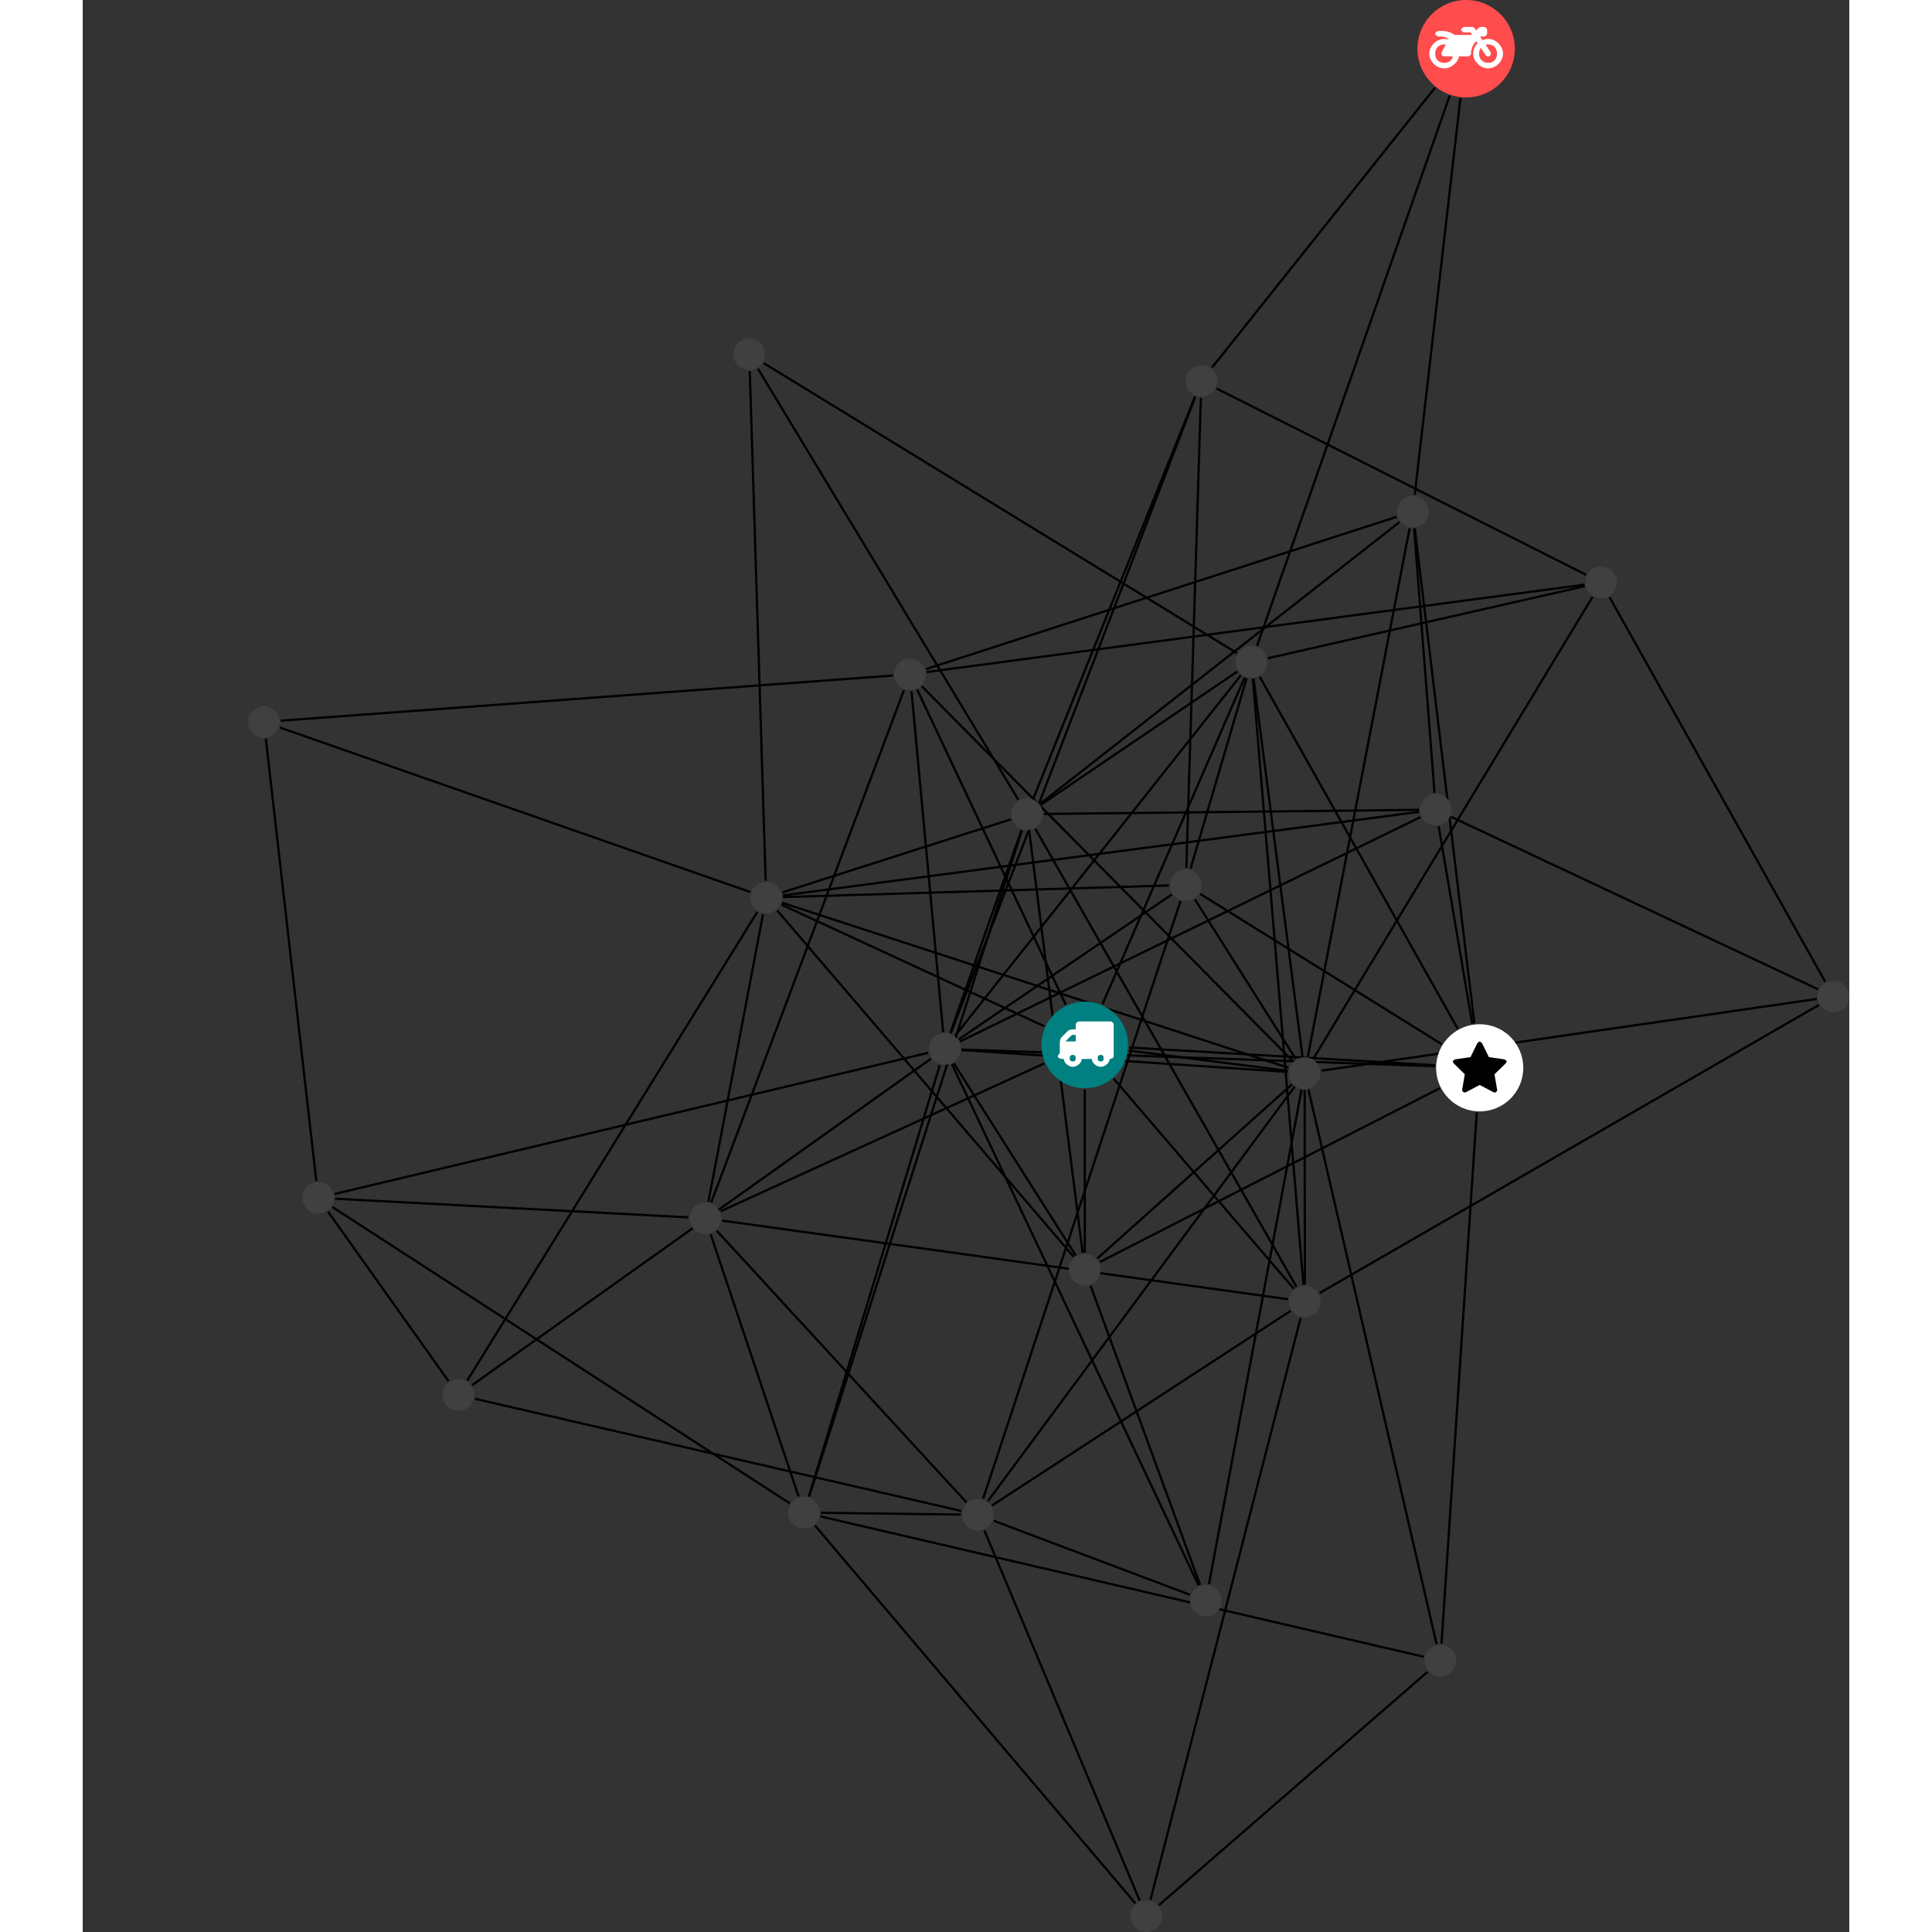 <?xml version="1.0" encoding="UTF-8"?>
<svg xmlns="http://www.w3.org/2000/svg" xmlns:xlink="http://www.w3.org/1999/xlink" width="344.585pt" height="344.585pt" viewBox="-29.502 0.000 315.083 344.585" version="1.1">
<rect x="-29.502" y="0.000" width="315.083" height="344.585" fill="#333333" stroke="none"/>
<defs>
<g>
<symbol overflow="visible" id="glyph0-0">
<path style="stroke:none;" d="M 1.422 -0.75 L 1.422 -7.922 L 3.562 -7.922 L 3.562 -0.891 L 1.422 -0.891 Z M 0.625 0 L 4.531 0 L 4.531 -8.812 L 0.438 -8.812 L 0.438 0 Z M 0.625 0 "/>
</symbol>
<symbol overflow="visible" id="glyph0-1">
<path style="stroke:none;" d="M 3.375 -0.844 C 3.375 -0.453 3.234 -0.266 2.844 -0.266 C 2.469 -0.266 2.297 -0.453 2.297 -0.844 C 2.297 -1.219 2.469 -1.422 2.844 -1.422 C 3.234 -1.422 3.375 -1.219 3.375 -0.844 Z M 1.594 -3.688 L 1.594 -3.859 C 1.594 -3.875 1.578 -3.875 1.594 -3.891 L 2.688 -4.969 C 2.703 -5 2.656 -4.984 2.688 -4.984 L 3.375 -4.984 L 3.375 -3.828 L 1.594 -3.828 Z M 8.359 -0.844 C 8.359 -0.453 8.219 -0.266 7.828 -0.266 C 7.453 -0.266 7.281 -0.453 7.281 -0.844 C 7.281 -1.219 7.453 -1.422 7.828 -1.422 C 8.219 -1.422 8.359 -1.219 8.359 -0.844 Z M 10.141 -6.891 C 10.141 -7.094 9.812 -7.391 9.609 -7.391 L 3.922 -7.391 C 3.719 -7.391 3.375 -7.094 3.375 -6.891 L 3.375 -5.969 L 2.672 -5.969 C 2.469 -5.969 2.078 -5.812 1.938 -5.672 L 0.844 -4.578 C 0.531 -4.266 0.531 -3.734 0.531 -3.328 L 0.531 -1.688 C 0.516 -1.688 0.172 -1.391 0.172 -1.203 C 0.172 -0.781 0.781 -0.703 1.062 -0.703 L 1.25 -0.703 C 1.25 -0.047 2.062 0.703 2.844 0.703 C 3.641 0.703 4.453 -0.047 4.453 -0.703 L 6.234 -0.703 C 6.234 -0.047 7.047 0.703 7.828 0.703 C 8.625 0.703 9.438 -0.047 9.438 -0.703 C 9.547 -0.703 10.141 -0.781 10.141 -1.203 Z M 10.141 -6.891 "/>
</symbol>
<symbol overflow="visible" id="glyph0-2">
<path style="stroke:none;" d="M 12.969 -2.906 C 12.844 -3.984 11.859 -5.016 10.781 -5.219 C 10.234 -5.328 9.703 -5.219 9.328 -5.031 L 8.875 -5.688 L 9.609 -5.688 C 9.812 -5.688 10.141 -5.984 10.141 -6.188 L 10.141 -6.891 C 10.141 -7.094 9.812 -7.391 9.609 -7.391 L 9.047 -7.391 C 8.969 -7.391 8.734 -7.312 8.656 -7.25 L 8.188 -6.766 L 7.891 -7.203 C 7.828 -7.281 7.594 -7.391 7.484 -7.391 L 6.078 -7.391 C 5.906 -7.391 5.547 -7.125 5.516 -6.953 C 5.484 -6.734 5.828 -6.406 6.047 -6.406 L 7.188 -6.406 L 7.484 -5.969 L 4.344 -5.969 C 4.141 -6.125 3.375 -6.672 2.141 -6.672 L 1.422 -6.672 C 1.219 -6.672 0.891 -6.375 0.891 -6.188 C 0.891 -5.984 1.219 -5.688 1.422 -5.688 L 1.781 -5.688 C 2.484 -5.688 2.906 -5.516 3.281 -5.188 L 3.25 -5.141 C 3.078 -5.188 2.797 -5.25 2.5 -5.25 C 1.109 -5.25 -0.172 -4 -0.172 -2.625 C -0.172 -1.25 1.109 0 2.5 0 C 3.75 0 4.953 -1.062 5.109 -2.141 L 6.766 -2.141 C 6.969 -2.141 7.281 -2.438 7.281 -2.625 C 7.281 -3.609 7.688 -4.391 8.219 -4.844 L 8.453 -4.5 C 7.969 -4.062 7.578 -3.203 7.672 -2.359 C 7.781 -1.172 8.969 -0.094 10.141 -0.016 C 11.703 0.094 13.156 -1.344 12.969 -2.906 Z M 2.5 -0.984 C 1.516 -0.984 0.875 -1.641 0.875 -2.625 C 0.875 -3.594 1.516 -4.281 2.5 -4.281 C 2.672 -4.281 2.844 -4.234 2.781 -4.25 L 2.047 -2.891 C 2 -2.781 2 -2.469 2.047 -2.359 C 2.125 -2.25 2.375 -2.141 2.5 -2.141 L 4.031 -2.141 C 3.891 -1.453 3.344 -0.984 2.5 -0.984 Z M 10.328 -0.984 C 9.344 -0.984 8.719 -1.641 8.719 -2.625 C 8.719 -3.109 8.859 -3.469 9.031 -3.641 L 9.906 -2.328 C 9.969 -2.219 10.203 -2.141 10.328 -2.141 C 10.391 -2.141 10.594 -2.188 10.641 -2.234 C 10.812 -2.344 10.844 -2.75 10.734 -2.922 L 9.875 -4.219 C 9.859 -4.219 10.094 -4.281 10.328 -4.281 C 11.297 -4.281 11.922 -3.594 11.922 -2.625 C 11.922 -1.641 11.297 -0.984 10.328 -0.984 Z M 10.328 -0.984 "/>
</symbol>
<symbol overflow="visible" id="glyph0-3">
<path style="stroke:none;" d="M 9.438 -5.078 C 9.438 -5.25 9.078 -5.453 8.938 -5.469 L 6.266 -5.859 L 5.078 -8.266 C 5.031 -8.375 4.75 -8.641 4.625 -8.641 C 4.5 -8.641 4.234 -8.375 4.172 -8.266 L 2.984 -5.859 L 0.312 -5.469 C 0.172 -5.453 -0.172 -5.25 -0.172 -5.078 C -0.172 -4.969 -0.062 -4.781 0.016 -4.719 L 1.969 -2.797 L 1.5 -0.062 C 1.5 -0.016 1.5 0.016 1.5 0.047 C 1.5 0.203 1.75 0.453 1.906 0.453 C 1.984 0.453 2.188 0.406 2.25 0.359 L 4.625 -0.891 L 7 0.359 C 7.062 0.406 7.266 0.453 7.344 0.453 C 7.5 0.453 7.75 0.203 7.75 0.047 C 7.75 0.016 7.75 -0.016 7.734 -0.062 L 7.266 -2.797 L 9.234 -4.719 C 9.297 -4.781 9.438 -4.969 9.438 -5.078 Z M 9.438 -5.078 "/>
</symbol>
</g>
<clipPath id="clip1">
  <path d="M 185 172 L 285.582 172 L 285.582 197 L 185 197 Z M 185 172 "/>
</clipPath>
<clipPath id="clip2">
  <path d="M 237 100 L 285.582 100 L 285.582 181 L 237 181 Z M 237 100 "/>
</clipPath>
<clipPath id="clip3">
  <path d="M 185 173 L 285.582 173 L 285.582 237 L 185 237 Z M 185 173 "/>
</clipPath>
<clipPath id="clip4">
  <path d="M 208 140 L 285.582 140 L 285.582 183 L 208 183 Z M 208 140 "/>
</clipPath>
<clipPath id="clip5">
  <path d="M 95 266 L 164 266 L 164 344.586 L 95 344.586 Z M 95 266 "/>
</clipPath>
<clipPath id="clip6">
  <path d="M 156 292 L 217 292 L 217 344.586 L 156 344.586 Z M 156 292 "/>
</clipPath>
<clipPath id="clip7">
  <path d="M 155 229 L 194 229 L 194 344.586 L 155 344.586 Z M 155 229 "/>
</clipPath>
<clipPath id="clip8">
  <path d="M 125 267 L 165 267 L 165 344.586 L 125 344.586 Z M 125 267 "/>
</clipPath>
<clipPath id="clip9">
  <path d="M 279 174 L 285.582 174 L 285.582 181 L 279 181 Z M 279 174 "/>
</clipPath>
<clipPath id="clip10">
  <path d="M 157 338 L 164 338 L 164 344.586 L 157 344.586 Z M 157 338 "/>
</clipPath>
</defs>
<g id="surface1">
<path style="fill:none;stroke-width:0.399;stroke-linecap:butt;stroke-linejoin:miter;stroke:rgb(0%,0%,0%);stroke-opacity:1;stroke-miterlimit:10;" d="M 0.001 -7.929 L 0.001 -37.069 " transform="matrix(1,0,0,-1,149.218,186.372)"/>
<path style="fill:none;stroke-width:0.399;stroke-linecap:butt;stroke-linejoin:miter;stroke:rgb(0%,0%,0%);stroke-opacity:1;stroke-miterlimit:10;" d="M -7.214 -3.296 L -64.933 -29.655 " transform="matrix(1,0,0,-1,149.218,186.372)"/>
<path style="fill:none;stroke-width:0.399;stroke-linecap:butt;stroke-linejoin:miter;stroke:rgb(0%,0%,0%);stroke-opacity:1;stroke-miterlimit:10;" d="M 7.864 -1.007 L 36.227 -4.632 " transform="matrix(1,0,0,-1,149.218,186.372)"/>
<path style="fill:none;stroke-width:0.399;stroke-linecap:butt;stroke-linejoin:miter;stroke:rgb(0%,0%,0%);stroke-opacity:1;stroke-miterlimit:10;" d="M 7.915 -0.46 L 62.481 -3.62 " transform="matrix(1,0,0,-1,149.218,186.372)"/>
<path style="fill:none;stroke-width:0.399;stroke-linecap:butt;stroke-linejoin:miter;stroke:rgb(0%,0%,0%);stroke-opacity:1;stroke-miterlimit:10;" d="M 3.165 7.27 L 28.52 65.54 " transform="matrix(1,0,0,-1,149.218,186.372)"/>
<path style="fill:none;stroke-width:0.399;stroke-linecap:butt;stroke-linejoin:miter;stroke:rgb(0%,0%,0%);stroke-opacity:1;stroke-miterlimit:10;" d="M -7.198 3.329 L -54.077 25.013 " transform="matrix(1,0,0,-1,149.218,186.372)"/>
<path style="fill:none;stroke-width:0.399;stroke-linecap:butt;stroke-linejoin:miter;stroke:rgb(0%,0%,0%);stroke-opacity:1;stroke-miterlimit:10;" d="M 5.161 -6.019 L 37.294 -43.483 " transform="matrix(1,0,0,-1,149.218,186.372)"/>
<path style="fill:none;stroke-width:0.399;stroke-linecap:butt;stroke-linejoin:miter;stroke:rgb(0%,0%,0%);stroke-opacity:1;stroke-miterlimit:10;" d="M -3.382 7.173 L -29.89 63.384 " transform="matrix(1,0,0,-1,149.218,186.372)"/>
<g clip-path="url(#clip1)" clip-rule="nonzero">
<path style="fill:none;stroke-width:0.399;stroke-linecap:butt;stroke-linejoin:miter;stroke:rgb(0%,0%,0%);stroke-opacity:1;stroke-miterlimit:10;" d="M 130.559 8.2 L 42.208 -4.585 " transform="matrix(1,0,0,-1,149.218,186.372)"/>
</g>
<g clip-path="url(#clip2)" clip-rule="nonzero">
<path style="fill:none;stroke-width:0.399;stroke-linecap:butt;stroke-linejoin:miter;stroke:rgb(0%,0%,0%);stroke-opacity:1;stroke-miterlimit:10;" d="M 132.071 11.263 L 93.598 79.86 " transform="matrix(1,0,0,-1,149.218,186.372)"/>
</g>
<g clip-path="url(#clip3)" clip-rule="nonzero">
<path style="fill:none;stroke-width:0.399;stroke-linecap:butt;stroke-linejoin:miter;stroke:rgb(0%,0%,0%);stroke-opacity:1;stroke-miterlimit:10;" d="M 130.934 7.126 L 41.872 -44.265 " transform="matrix(1,0,0,-1,149.218,186.372)"/>
</g>
<g clip-path="url(#clip4)" clip-rule="nonzero">
<path style="fill:none;stroke-width:0.399;stroke-linecap:butt;stroke-linejoin:miter;stroke:rgb(0%,0%,0%);stroke-opacity:1;stroke-miterlimit:10;" d="M 130.817 9.915 L 65.352 40.684 " transform="matrix(1,0,0,-1,149.218,186.372)"/>
</g>
<path style="fill:none;stroke-width:0.399;stroke-linecap:butt;stroke-linejoin:miter;stroke:rgb(0%,0%,0%);stroke-opacity:1;stroke-miterlimit:10;" d="M 2.251 -38.077 L 36.973 -7.026 " transform="matrix(1,0,0,-1,149.218,186.372)"/>
<path style="fill:none;stroke-width:0.399;stroke-linecap:butt;stroke-linejoin:miter;stroke:rgb(0%,0%,0%);stroke-opacity:1;stroke-miterlimit:10;" d="M 2.688 -38.714 L 63.341 -7.71 " transform="matrix(1,0,0,-1,149.218,186.372)"/>
<path style="fill:none;stroke-width:0.399;stroke-linecap:butt;stroke-linejoin:miter;stroke:rgb(0%,0%,0%);stroke-opacity:1;stroke-miterlimit:10;" d="M -1.964 -37.796 L -54.855 23.989 " transform="matrix(1,0,0,-1,149.218,186.372)"/>
<path style="fill:none;stroke-width:0.399;stroke-linecap:butt;stroke-linejoin:miter;stroke:rgb(0%,0%,0%);stroke-opacity:1;stroke-miterlimit:10;" d="M 1.036 -42.925 L 20.567 -96.296 " transform="matrix(1,0,0,-1,149.218,186.372)"/>
<path style="fill:none;stroke-width:0.399;stroke-linecap:butt;stroke-linejoin:miter;stroke:rgb(0%,0%,0%);stroke-opacity:1;stroke-miterlimit:10;" d="M -0.378 -37.097 L -9.909 38.169 " transform="matrix(1,0,0,-1,149.218,186.372)"/>
<path style="fill:none;stroke-width:0.399;stroke-linecap:butt;stroke-linejoin:miter;stroke:rgb(0%,0%,0%);stroke-opacity:1;stroke-miterlimit:10;" d="M -1.616 -37.542 L -23.359 -3.257 " transform="matrix(1,0,0,-1,149.218,186.372)"/>
<path style="fill:none;stroke-width:0.399;stroke-linecap:butt;stroke-linejoin:miter;stroke:rgb(0%,0%,0%);stroke-opacity:1;stroke-miterlimit:10;" d="M 65.087 169.298 L 30.723 71.157 " transform="matrix(1,0,0,-1,149.218,186.372)"/>
<path style="fill:none;stroke-width:0.399;stroke-linecap:butt;stroke-linejoin:miter;stroke:rgb(0%,0%,0%);stroke-opacity:1;stroke-miterlimit:10;" d="M 67.009 168.86 L 58.856 98.118 " transform="matrix(1,0,0,-1,149.218,186.372)"/>
<path style="fill:none;stroke-width:0.399;stroke-linecap:butt;stroke-linejoin:miter;stroke:rgb(0%,0%,0%);stroke-opacity:1;stroke-miterlimit:10;" d="M 62.485 170.739 L 22.688 120.798 " transform="matrix(1,0,0,-1,149.218,186.372)"/>
<path style="fill:none;stroke-width:0.399;stroke-linecap:butt;stroke-linejoin:miter;stroke:rgb(0%,0%,0%);stroke-opacity:1;stroke-miterlimit:10;" d="M -67.113 -27.944 L -57.382 23.313 " transform="matrix(1,0,0,-1,149.218,186.372)"/>
<path style="fill:none;stroke-width:0.399;stroke-linecap:butt;stroke-linejoin:miter;stroke:rgb(0%,0%,0%);stroke-opacity:1;stroke-miterlimit:10;" d="M -66.718 -33.773 L -51.031 -80.546 " transform="matrix(1,0,0,-1,149.218,186.372)"/>
<path style="fill:none;stroke-width:0.399;stroke-linecap:butt;stroke-linejoin:miter;stroke:rgb(0%,0%,0%);stroke-opacity:1;stroke-miterlimit:10;" d="M -70.691 -30.753 L -133.698 -27.429 " transform="matrix(1,0,0,-1,149.218,186.372)"/>
<path style="fill:none;stroke-width:0.399;stroke-linecap:butt;stroke-linejoin:miter;stroke:rgb(0%,0%,0%);stroke-opacity:1;stroke-miterlimit:10;" d="M -64.687 -31.327 L 36.266 -45.358 " transform="matrix(1,0,0,-1,149.218,186.372)"/>
<path style="fill:none;stroke-width:0.399;stroke-linecap:butt;stroke-linejoin:miter;stroke:rgb(0%,0%,0%);stroke-opacity:1;stroke-miterlimit:10;" d="M -66.616 -28.085 L -32.241 63.286 " transform="matrix(1,0,0,-1,149.218,186.372)"/>
<path style="fill:none;stroke-width:0.399;stroke-linecap:butt;stroke-linejoin:miter;stroke:rgb(0%,0%,0%);stroke-opacity:1;stroke-miterlimit:10;" d="M -65.636 -33.132 L -21.113 -81.577 " transform="matrix(1,0,0,-1,149.218,186.372)"/>
<path style="fill:none;stroke-width:0.399;stroke-linecap:butt;stroke-linejoin:miter;stroke:rgb(0%,0%,0%);stroke-opacity:1;stroke-miterlimit:10;" d="M 40.782 -2.433 L 90.563 79.907 " transform="matrix(1,0,0,-1,149.218,186.372)"/>
<path style="fill:none;stroke-width:0.399;stroke-linecap:butt;stroke-linejoin:miter;stroke:rgb(0%,0%,0%);stroke-opacity:1;stroke-miterlimit:10;" d="M 38.833 -2.023 L 30.114 65.317 " transform="matrix(1,0,0,-1,149.218,186.372)"/>
<path style="fill:none;stroke-width:0.399;stroke-linecap:butt;stroke-linejoin:miter;stroke:rgb(0%,0%,0%);stroke-opacity:1;stroke-miterlimit:10;" d="M 36.352 -4.081 L -53.948 25.345 " transform="matrix(1,0,0,-1,149.218,186.372)"/>
<path style="fill:none;stroke-width:0.399;stroke-linecap:butt;stroke-linejoin:miter;stroke:rgb(0%,0%,0%);stroke-opacity:1;stroke-miterlimit:10;" d="M 39.899 -7.956 L 62.755 -106.874 " transform="matrix(1,0,0,-1,149.218,186.372)"/>
<path style="fill:none;stroke-width:0.399;stroke-linecap:butt;stroke-linejoin:miter;stroke:rgb(0%,0%,0%);stroke-opacity:1;stroke-miterlimit:10;" d="M 38.665 -7.983 L 22.161 -96.167 " transform="matrix(1,0,0,-1,149.218,186.372)"/>
<path style="fill:none;stroke-width:0.399;stroke-linecap:butt;stroke-linejoin:miter;stroke:rgb(0%,0%,0%);stroke-opacity:1;stroke-miterlimit:10;" d="M 39.223 -8.034 L 39.255 -42.757 " transform="matrix(1,0,0,-1,149.218,186.372)"/>
<path style="fill:none;stroke-width:0.399;stroke-linecap:butt;stroke-linejoin:miter;stroke:rgb(0%,0%,0%);stroke-opacity:1;stroke-miterlimit:10;" d="M 39.794 -2.054 L 57.938 92.157 " transform="matrix(1,0,0,-1,149.218,186.372)"/>
<path style="fill:none;stroke-width:0.399;stroke-linecap:butt;stroke-linejoin:miter;stroke:rgb(0%,0%,0%);stroke-opacity:1;stroke-miterlimit:10;" d="M 37.098 -2.87 L -29.054 63.966 " transform="matrix(1,0,0,-1,149.218,186.372)"/>
<path style="fill:none;stroke-width:0.399;stroke-linecap:butt;stroke-linejoin:miter;stroke:rgb(0%,0%,0%);stroke-opacity:1;stroke-miterlimit:10;" d="M 37.61 -2.464 L 19.637 25.985 " transform="matrix(1,0,0,-1,149.218,186.372)"/>
<path style="fill:none;stroke-width:0.399;stroke-linecap:butt;stroke-linejoin:miter;stroke:rgb(0%,0%,0%);stroke-opacity:1;stroke-miterlimit:10;" d="M 37.427 -7.441 L -17.277 -81.37 " transform="matrix(1,0,0,-1,149.218,186.372)"/>
<path style="fill:none;stroke-width:0.399;stroke-linecap:butt;stroke-linejoin:miter;stroke:rgb(0%,0%,0%);stroke-opacity:1;stroke-miterlimit:10;" d="M 36.212 -4.816 L -21.964 -0.909 " transform="matrix(1,0,0,-1,149.218,186.372)"/>
<path style="fill:none;stroke-width:0.399;stroke-linecap:butt;stroke-linejoin:miter;stroke:rgb(0%,0%,0%);stroke-opacity:1;stroke-miterlimit:10;" d="M 89.18 81.821 L 32.669 68.977 " transform="matrix(1,0,0,-1,149.218,186.372)"/>
<path style="fill:none;stroke-width:0.399;stroke-linecap:butt;stroke-linejoin:miter;stroke:rgb(0%,0%,0%);stroke-opacity:1;stroke-miterlimit:10;" d="M 89.134 82.095 L -28.187 66.509 " transform="matrix(1,0,0,-1,149.218,186.372)"/>
<path style="fill:none;stroke-width:0.399;stroke-linecap:butt;stroke-linejoin:miter;stroke:rgb(0%,0%,0%);stroke-opacity:1;stroke-miterlimit:10;" d="M 89.427 83.849 L 23.501 117.083 " transform="matrix(1,0,0,-1,149.218,186.372)"/>
<path style="fill:none;stroke-width:0.399;stroke-linecap:butt;stroke-linejoin:miter;stroke:rgb(0%,0%,0%);stroke-opacity:1;stroke-miterlimit:10;" d="M 66.532 2.872 L 31.204 65.677 " transform="matrix(1,0,0,-1,149.218,186.372)"/>
<path style="fill:none;stroke-width:0.399;stroke-linecap:butt;stroke-linejoin:miter;stroke:rgb(0%,0%,0%);stroke-opacity:1;stroke-miterlimit:10;" d="M 69.915 -12.038 L 63.634 -106.804 " transform="matrix(1,0,0,-1,149.218,186.372)"/>
<path style="fill:none;stroke-width:0.399;stroke-linecap:butt;stroke-linejoin:miter;stroke:rgb(0%,0%,0%);stroke-opacity:1;stroke-miterlimit:10;" d="M 69.489 3.837 L 58.868 92.122 " transform="matrix(1,0,0,-1,149.218,186.372)"/>
<path style="fill:none;stroke-width:0.399;stroke-linecap:butt;stroke-linejoin:miter;stroke:rgb(0%,0%,0%);stroke-opacity:1;stroke-miterlimit:10;" d="M 63.669 0.134 L 20.587 26.942 " transform="matrix(1,0,0,-1,149.218,186.372)"/>
<path style="fill:none;stroke-width:0.399;stroke-linecap:butt;stroke-linejoin:miter;stroke:rgb(0%,0%,0%);stroke-opacity:1;stroke-miterlimit:10;" d="M 69.106 3.782 L 63.126 38.993 " transform="matrix(1,0,0,-1,149.218,186.372)"/>
<path style="fill:none;stroke-width:0.399;stroke-linecap:butt;stroke-linejoin:miter;stroke:rgb(0%,0%,0%);stroke-opacity:1;stroke-miterlimit:10;" d="M 62.473 -3.8 L -21.96 -0.816 " transform="matrix(1,0,0,-1,149.218,186.372)"/>
<path style="fill:none;stroke-width:0.399;stroke-linecap:butt;stroke-linejoin:miter;stroke:rgb(0%,0%,0%);stroke-opacity:1;stroke-miterlimit:10;" d="M 27.227 66.614 L -7.792 42.856 " transform="matrix(1,0,0,-1,149.218,186.372)"/>
<path style="fill:none;stroke-width:0.399;stroke-linecap:butt;stroke-linejoin:miter;stroke:rgb(0%,0%,0%);stroke-opacity:1;stroke-miterlimit:10;" d="M 29.977 65.302 L 39.005 -42.765 " transform="matrix(1,0,0,-1,149.218,186.372)"/>
<path style="fill:none;stroke-width:0.399;stroke-linecap:butt;stroke-linejoin:miter;stroke:rgb(0%,0%,0%);stroke-opacity:1;stroke-miterlimit:10;" d="M 28.872 65.415 L 18.876 31.431 " transform="matrix(1,0,0,-1,149.218,186.372)"/>
<path style="fill:none;stroke-width:0.399;stroke-linecap:butt;stroke-linejoin:miter;stroke:rgb(0%,0%,0%);stroke-opacity:1;stroke-miterlimit:10;" d="M 27.153 69.884 L -57.265 121.614 " transform="matrix(1,0,0,-1,149.218,186.372)"/>
<path style="fill:none;stroke-width:0.399;stroke-linecap:butt;stroke-linejoin:miter;stroke:rgb(0%,0%,0%);stroke-opacity:1;stroke-miterlimit:10;" d="M 27.852 65.942 L -23.101 1.657 " transform="matrix(1,0,0,-1,149.218,186.372)"/>
<path style="fill:none;stroke-width:0.399;stroke-linecap:butt;stroke-linejoin:miter;stroke:rgb(0%,0%,0%);stroke-opacity:1;stroke-miterlimit:10;" d="M -53.945 27.2 L -13.163 40.243 " transform="matrix(1,0,0,-1,149.218,186.372)"/>
<path style="fill:none;stroke-width:0.399;stroke-linecap:butt;stroke-linejoin:miter;stroke:rgb(0%,0%,0%);stroke-opacity:1;stroke-miterlimit:10;" d="M -59.667 27.274 L -143.554 56.614 " transform="matrix(1,0,0,-1,149.218,186.372)"/>
<path style="fill:none;stroke-width:0.399;stroke-linecap:butt;stroke-linejoin:miter;stroke:rgb(0%,0%,0%);stroke-opacity:1;stroke-miterlimit:10;" d="M -53.8 26.372 L 15.009 28.442 " transform="matrix(1,0,0,-1,149.218,186.372)"/>
<path style="fill:none;stroke-width:0.399;stroke-linecap:butt;stroke-linejoin:miter;stroke:rgb(0%,0%,0%);stroke-opacity:1;stroke-miterlimit:10;" d="M -53.823 26.673 L 59.63 41.575 " transform="matrix(1,0,0,-1,149.218,186.372)"/>
<path style="fill:none;stroke-width:0.399;stroke-linecap:butt;stroke-linejoin:miter;stroke:rgb(0%,0%,0%);stroke-opacity:1;stroke-miterlimit:10;" d="M -56.909 29.294 L -59.745 120.177 " transform="matrix(1,0,0,-1,149.218,186.372)"/>
<path style="fill:none;stroke-width:0.399;stroke-linecap:butt;stroke-linejoin:miter;stroke:rgb(0%,0%,0%);stroke-opacity:1;stroke-miterlimit:10;" d="M -58.406 23.716 L -110.132 -59.862 " transform="matrix(1,0,0,-1,149.218,186.372)"/>
<path style="fill:none;stroke-width:0.399;stroke-linecap:butt;stroke-linejoin:miter;stroke:rgb(0%,0%,0%);stroke-opacity:1;stroke-miterlimit:10;" d="M -47.132 -84.093 L 60.493 -109.132 " transform="matrix(1,0,0,-1,149.218,186.372)"/>
<path style="fill:none;stroke-width:0.399;stroke-linecap:butt;stroke-linejoin:miter;stroke:rgb(0%,0%,0%);stroke-opacity:1;stroke-miterlimit:10;" d="M -49.152 -80.534 L -11.206 38.286 " transform="matrix(1,0,0,-1,149.218,186.372)"/>
<path style="fill:none;stroke-width:0.399;stroke-linecap:butt;stroke-linejoin:miter;stroke:rgb(0%,0%,0%);stroke-opacity:1;stroke-miterlimit:10;" d="M -52.601 -81.769 L -134.179 -28.913 " transform="matrix(1,0,0,-1,149.218,186.372)"/>
<path style="fill:none;stroke-width:0.399;stroke-linecap:butt;stroke-linejoin:miter;stroke:rgb(0%,0%,0%);stroke-opacity:1;stroke-miterlimit:10;" d="M -47.054 -83.448 L -22.089 -83.761 " transform="matrix(1,0,0,-1,149.218,186.372)"/>
<g clip-path="url(#clip5)" clip-rule="nonzero">
<path style="fill:none;stroke-width:0.399;stroke-linecap:butt;stroke-linejoin:miter;stroke:rgb(0%,0%,0%);stroke-opacity:1;stroke-miterlimit:10;" d="M -48.116 -85.71 L 9.02 -153.097 " transform="matrix(1,0,0,-1,149.218,186.372)"/>
</g>
<path style="fill:none;stroke-width:0.399;stroke-linecap:butt;stroke-linejoin:miter;stroke:rgb(0%,0%,0%);stroke-opacity:1;stroke-miterlimit:10;" d="M -49.195 -80.523 L -25.851 -3.597 " transform="matrix(1,0,0,-1,149.218,186.372)"/>
<g clip-path="url(#clip6)" clip-rule="nonzero">
<path style="fill:none;stroke-width:0.399;stroke-linecap:butt;stroke-linejoin:miter;stroke:rgb(0%,0%,0%);stroke-opacity:1;stroke-miterlimit:10;" d="M 61.157 -111.796 L 13.247 -153.417 " transform="matrix(1,0,0,-1,149.218,186.372)"/>
</g>
<path style="fill:none;stroke-width:0.399;stroke-linecap:butt;stroke-linejoin:miter;stroke:rgb(0%,0%,0%);stroke-opacity:1;stroke-miterlimit:10;" d="M 18.782 -98.066 L -16.249 -84.862 " transform="matrix(1,0,0,-1,149.218,186.372)"/>
<path style="fill:none;stroke-width:0.399;stroke-linecap:butt;stroke-linejoin:miter;stroke:rgb(0%,0%,0%);stroke-opacity:1;stroke-miterlimit:10;" d="M 20.313 -96.405 L -23.683 -3.437 " transform="matrix(1,0,0,-1,149.218,186.372)"/>
<path style="fill:none;stroke-width:0.399;stroke-linecap:butt;stroke-linejoin:miter;stroke:rgb(0%,0%,0%);stroke-opacity:1;stroke-miterlimit:10;" d="M -8.796 38.54 L 37.762 -43.151 " transform="matrix(1,0,0,-1,149.218,186.372)"/>
<path style="fill:none;stroke-width:0.399;stroke-linecap:butt;stroke-linejoin:miter;stroke:rgb(0%,0%,0%);stroke-opacity:1;stroke-miterlimit:10;" d="M -7.917 43.024 L 56.134 93.259 " transform="matrix(1,0,0,-1,149.218,186.372)"/>
<path style="fill:none;stroke-width:0.399;stroke-linecap:butt;stroke-linejoin:miter;stroke:rgb(0%,0%,0%);stroke-opacity:1;stroke-miterlimit:10;" d="M -7.273 41.196 L 59.606 41.934 " transform="matrix(1,0,0,-1,149.218,186.372)"/>
<path style="fill:none;stroke-width:0.399;stroke-linecap:butt;stroke-linejoin:miter;stroke:rgb(0%,0%,0%);stroke-opacity:1;stroke-miterlimit:10;" d="M -11.851 43.747 L -58.281 120.61 " transform="matrix(1,0,0,-1,149.218,186.372)"/>
<path style="fill:none;stroke-width:0.399;stroke-linecap:butt;stroke-linejoin:miter;stroke:rgb(0%,0%,0%);stroke-opacity:1;stroke-miterlimit:10;" d="M -11.288 38.313 L -23.976 2.142 " transform="matrix(1,0,0,-1,149.218,186.372)"/>
<path style="fill:none;stroke-width:0.399;stroke-linecap:butt;stroke-linejoin:miter;stroke:rgb(0%,0%,0%);stroke-opacity:1;stroke-miterlimit:10;" d="M -9.163 43.962 L 19.68 115.642 " transform="matrix(1,0,0,-1,149.218,186.372)"/>
<path style="fill:none;stroke-width:0.399;stroke-linecap:butt;stroke-linejoin:miter;stroke:rgb(0%,0%,0%);stroke-opacity:1;stroke-miterlimit:10;" d="M -137.054 -24.273 L -146.058 54.614 " transform="matrix(1,0,0,-1,149.218,186.372)"/>
<path style="fill:none;stroke-width:0.399;stroke-linecap:butt;stroke-linejoin:miter;stroke:rgb(0%,0%,0%);stroke-opacity:1;stroke-miterlimit:10;" d="M -133.777 -26.573 L -27.909 -1.405 " transform="matrix(1,0,0,-1,149.218,186.372)"/>
<path style="fill:none;stroke-width:0.399;stroke-linecap:butt;stroke-linejoin:miter;stroke:rgb(0%,0%,0%);stroke-opacity:1;stroke-miterlimit:10;" d="M -134.964 -29.73 L -113.468 -59.968 " transform="matrix(1,0,0,-1,149.218,186.372)"/>
<path style="fill:none;stroke-width:0.399;stroke-linecap:butt;stroke-linejoin:miter;stroke:rgb(0%,0%,0%);stroke-opacity:1;stroke-miterlimit:10;" d="M 36.727 -47.421 L -16.546 -82.148 " transform="matrix(1,0,0,-1,149.218,186.372)"/>
<g clip-path="url(#clip7)" clip-rule="nonzero">
<path style="fill:none;stroke-width:0.399;stroke-linecap:butt;stroke-linejoin:miter;stroke:rgb(0%,0%,0%);stroke-opacity:1;stroke-miterlimit:10;" d="M 38.505 -48.694 L 11.723 -152.476 " transform="matrix(1,0,0,-1,149.218,186.372)"/>
</g>
<path style="fill:none;stroke-width:0.399;stroke-linecap:butt;stroke-linejoin:miter;stroke:rgb(0%,0%,0%);stroke-opacity:1;stroke-miterlimit:10;" d="M 55.637 94.192 L -28.308 67.04 " transform="matrix(1,0,0,-1,149.218,186.372)"/>
<path style="fill:none;stroke-width:0.399;stroke-linecap:butt;stroke-linejoin:miter;stroke:rgb(0%,0%,0%);stroke-opacity:1;stroke-miterlimit:10;" d="M 58.743 92.11 L 62.387 44.977 " transform="matrix(1,0,0,-1,149.218,186.372)"/>
<path style="fill:none;stroke-width:0.399;stroke-linecap:butt;stroke-linejoin:miter;stroke:rgb(0%,0%,0%);stroke-opacity:1;stroke-miterlimit:10;" d="M -143.394 57.833 L -34.187 65.888 " transform="matrix(1,0,0,-1,149.218,186.372)"/>
<path style="fill:none;stroke-width:0.399;stroke-linecap:butt;stroke-linejoin:miter;stroke:rgb(0%,0%,0%);stroke-opacity:1;stroke-miterlimit:10;" d="M -30.898 63.106 L -25.253 2.298 " transform="matrix(1,0,0,-1,149.218,186.372)"/>
<path style="fill:none;stroke-width:0.399;stroke-linecap:butt;stroke-linejoin:miter;stroke:rgb(0%,0%,0%);stroke-opacity:1;stroke-miterlimit:10;" d="M 17.079 25.669 L -18.124 -80.933 " transform="matrix(1,0,0,-1,149.218,186.372)"/>
<path style="fill:none;stroke-width:0.399;stroke-linecap:butt;stroke-linejoin:miter;stroke:rgb(0%,0%,0%);stroke-opacity:1;stroke-miterlimit:10;" d="M 15.528 26.837 L -22.48 0.989 " transform="matrix(1,0,0,-1,149.218,186.372)"/>
<path style="fill:none;stroke-width:0.399;stroke-linecap:butt;stroke-linejoin:miter;stroke:rgb(0%,0%,0%);stroke-opacity:1;stroke-miterlimit:10;" d="M 18.118 31.552 L 20.712 115.423 " transform="matrix(1,0,0,-1,149.218,186.372)"/>
<g clip-path="url(#clip8)" clip-rule="nonzero">
<path style="fill:none;stroke-width:0.399;stroke-linecap:butt;stroke-linejoin:miter;stroke:rgb(0%,0%,0%);stroke-opacity:1;stroke-miterlimit:10;" d="M -17.905 -86.581 L 9.802 -152.612 " transform="matrix(1,0,0,-1,149.218,186.372)"/>
</g>
<path style="fill:none;stroke-width:0.399;stroke-linecap:butt;stroke-linejoin:miter;stroke:rgb(0%,0%,0%);stroke-opacity:1;stroke-miterlimit:10;" d="M -22.015 -83.12 L -108.777 -63.105 " transform="matrix(1,0,0,-1,149.218,186.372)"/>
<path style="fill:none;stroke-width:0.399;stroke-linecap:butt;stroke-linejoin:miter;stroke:rgb(0%,0%,0%);stroke-opacity:1;stroke-miterlimit:10;" d="M 59.907 40.645 L -22.261 0.614 " transform="matrix(1,0,0,-1,149.218,186.372)"/>
<path style="fill:none;stroke-width:0.399;stroke-linecap:butt;stroke-linejoin:miter;stroke:rgb(0%,0%,0%);stroke-opacity:1;stroke-miterlimit:10;" d="M -27.433 -2.456 L -109.261 -60.679 " transform="matrix(1,0,0,-1,149.218,186.372)"/>
<path style="fill:none;stroke-width:0.399;stroke-linecap:butt;stroke-linejoin:miter;stroke:rgb(0%,0%,0%);stroke-opacity:1;stroke-miterlimit:10;" d="M -23.89 2.11 L 19.723 115.622 " transform="matrix(1,0,0,-1,149.218,186.372)"/>
<path style=" stroke:none;fill-rule:nonzero;fill:rgb(0%,50%,50%);fill-opacity:1;" d="M 156.945 186.371 C 156.945 182.105 153.488 178.645 149.219 178.645 C 144.949 178.645 141.488 182.105 141.488 186.371 C 141.488 190.641 144.949 194.102 149.219 194.102 C 153.488 194.102 156.945 190.641 156.945 186.371 Z M 156.945 186.371 "/>
<g style="fill:rgb(100%,100%,100%);fill-opacity:1;">
  <use xlink:href="#glyph0-1" x="144.236" y="189.575"/>
</g>
<g clip-path="url(#clip9)" clip-rule="nonzero">
<path style=" stroke:none;fill-rule:nonzero;fill:rgb(25%,25%,25%);fill-opacity:1;" d="M 285.582 177.738 C 285.582 176.184 284.32 174.922 282.762 174.922 C 281.207 174.922 279.945 176.184 279.945 177.738 C 279.945 179.297 281.207 180.559 282.762 180.559 C 284.32 180.559 285.582 179.297 285.582 177.738 Z M 285.582 177.738 "/>
</g>
<path style=" stroke:none;fill-rule:nonzero;fill:rgb(25%,25%,25%);fill-opacity:1;" d="M 152.035 226.461 C 152.035 224.902 150.773 223.641 149.219 223.641 C 147.66 223.641 146.398 224.902 146.398 226.461 C 146.398 228.016 147.66 229.277 149.219 229.277 C 150.773 229.277 152.035 228.016 152.035 226.461 Z M 152.035 226.461 "/>
<path style=" stroke:none;fill-rule:nonzero;fill:rgb(100%,29.999%,29.999%);fill-opacity:1;" d="M 225.93 8.688 C 225.93 3.891 222.039 0 217.242 0 C 212.445 0 208.555 3.891 208.555 8.688 C 208.555 13.484 212.445 17.375 217.242 17.375 C 222.039 17.375 225.93 13.484 225.93 8.688 Z M 225.93 8.688 "/>
<g style="fill:rgb(100%,100%,100%);fill-opacity:1;">
  <use xlink:href="#glyph0-2" x="210.84" y="12.199"/>
</g>
<path style=" stroke:none;fill-rule:nonzero;fill:rgb(25%,25%,25%);fill-opacity:1;" d="M 84.359 217.281 C 84.359 215.727 83.098 214.465 81.539 214.465 C 79.984 214.465 78.723 215.727 78.723 217.281 C 78.723 218.84 79.984 220.102 81.539 220.102 C 83.098 220.102 84.359 218.84 84.359 217.281 Z M 84.359 217.281 "/>
<path style=" stroke:none;fill-rule:nonzero;fill:rgb(25%,25%,25%);fill-opacity:1;" d="M 191.258 191.387 C 191.258 189.832 189.996 188.57 188.438 188.57 C 186.883 188.57 185.621 189.832 185.621 191.387 C 185.621 192.945 186.883 194.207 188.438 194.207 C 189.996 194.207 191.258 192.945 191.258 191.387 Z M 191.258 191.387 "/>
<path style=" stroke:none;fill-rule:nonzero;fill:rgb(25%,25%,25%);fill-opacity:1;" d="M 244.156 103.883 C 244.156 102.324 242.895 101.062 241.34 101.062 C 239.785 101.062 238.523 102.324 238.523 103.883 C 238.523 105.438 239.785 106.699 241.34 106.699 C 242.895 106.699 244.156 105.438 244.156 103.883 Z M 244.156 103.883 "/>
<path style=" stroke:none;fill-rule:nonzero;fill:rgb(100%,100%,100%);fill-opacity:1;" d="M 227.434 190.453 C 227.434 186.156 223.953 182.676 219.656 182.676 C 215.363 182.676 211.883 186.156 211.883 190.453 C 211.883 194.746 215.363 198.227 219.656 198.227 C 223.953 198.227 227.434 194.746 227.434 190.453 Z M 227.434 190.453 "/>
<g style="fill:rgb(0%,0%,0%);fill-opacity:1;">
  <use xlink:href="#glyph0-3" x="215.035" y="194.402"/>
</g>
<path style=" stroke:none;fill-rule:nonzero;fill:rgb(25%,25%,25%);fill-opacity:1;" d="M 181.762 118.062 C 181.762 116.508 180.5 115.246 178.941 115.246 C 177.387 115.246 176.125 116.508 176.125 118.062 C 176.125 119.621 177.387 120.883 178.941 120.883 C 180.5 120.883 181.762 119.621 181.762 118.062 Z M 181.762 118.062 "/>
<path style=" stroke:none;fill-rule:nonzero;fill:rgb(25%,25%,25%);fill-opacity:1;" d="M 95.219 160.094 C 95.219 158.535 93.957 157.273 92.402 157.273 C 90.844 157.273 89.582 158.535 89.582 160.094 C 89.582 161.648 90.844 162.91 92.402 162.91 C 93.957 162.91 95.219 161.648 95.219 160.094 Z M 95.219 160.094 "/>
<path style=" stroke:none;fill-rule:nonzero;fill:rgb(25%,25%,25%);fill-opacity:1;" d="M 101.969 269.781 C 101.969 268.223 100.707 266.961 99.148 266.961 C 97.594 266.961 96.332 268.223 96.332 269.781 C 96.332 271.336 97.594 272.598 99.148 272.598 C 100.707 272.598 101.969 271.336 101.969 269.781 Z M 101.969 269.781 "/>
<path style=" stroke:none;fill-rule:nonzero;fill:rgb(25%,25%,25%);fill-opacity:1;" d="M 215.469 296.188 C 215.469 294.629 214.207 293.367 212.652 293.367 C 211.094 293.367 209.832 294.629 209.832 296.188 C 209.832 297.742 211.094 299.004 212.652 299.004 C 214.207 299.004 215.469 297.742 215.469 296.188 Z M 215.469 296.188 "/>
<path style=" stroke:none;fill-rule:nonzero;fill:rgb(25%,25%,25%);fill-opacity:1;" d="M 173.641 285.504 C 173.641 283.945 172.379 282.684 170.824 282.684 C 169.266 282.684 168.004 283.945 168.004 285.504 C 168.004 287.059 169.266 288.32 170.824 288.32 C 172.379 288.32 173.641 287.059 173.641 285.504 Z M 173.641 285.504 "/>
<path style=" stroke:none;fill-rule:nonzero;fill:rgb(25%,25%,25%);fill-opacity:1;" d="M 141.746 145.211 C 141.746 143.652 140.484 142.391 138.93 142.391 C 137.371 142.391 136.109 143.652 136.109 145.211 C 136.109 146.766 137.371 148.027 138.93 148.027 C 140.484 148.027 141.746 146.766 141.746 145.211 Z M 141.746 145.211 "/>
<path style=" stroke:none;fill-rule:nonzero;fill:rgb(25%,25%,25%);fill-opacity:1;" d="M 15.324 213.645 C 15.324 212.086 14.062 210.824 12.508 210.824 C 10.953 210.824 9.691 212.086 9.691 213.645 C 9.691 215.199 10.953 216.461 12.508 216.461 C 14.062 216.461 15.324 215.199 15.324 213.645 Z M 15.324 213.645 "/>
<path style=" stroke:none;fill-rule:nonzero;fill:rgb(25%,25%,25%);fill-opacity:1;" d="M 191.293 232.145 C 191.293 230.586 190.031 229.324 188.473 229.324 C 186.918 229.324 185.656 230.586 185.656 232.145 C 185.656 233.699 186.918 234.961 188.473 234.961 C 190.031 234.961 191.293 233.699 191.293 232.145 Z M 191.293 232.145 "/>
<path style=" stroke:none;fill-rule:nonzero;fill:rgb(25%,25%,25%);fill-opacity:1;" d="M 210.543 91.254 C 210.543 89.699 209.281 88.438 207.727 88.438 C 206.168 88.438 204.906 89.699 204.906 91.254 C 204.906 92.809 206.168 94.07 207.727 94.07 C 209.281 94.07 210.543 92.809 210.543 91.254 Z M 210.543 91.254 "/>
<path style=" stroke:none;fill-rule:nonzero;fill:rgb(25%,25%,25%);fill-opacity:1;" d="M 5.637 128.762 C 5.637 127.203 4.375 125.941 2.816 125.941 C 1.262 125.941 0 127.203 0 128.762 C 0 130.316 1.262 131.578 2.816 131.578 C 4.375 131.578 5.637 130.316 5.637 128.762 Z M 5.637 128.762 "/>
<path style=" stroke:none;fill-rule:nonzero;fill:rgb(25%,25%,25%);fill-opacity:1;" d="M 120.859 120.262 C 120.859 118.703 119.598 117.441 118.039 117.441 C 116.484 117.441 115.223 118.703 115.223 120.262 C 115.223 121.816 116.484 123.078 118.039 123.078 C 119.598 123.078 120.859 121.816 120.859 120.262 Z M 120.859 120.262 "/>
<path style=" stroke:none;fill-rule:nonzero;fill:rgb(25%,25%,25%);fill-opacity:1;" d="M 170.059 157.836 C 170.059 156.281 168.797 155.02 167.242 155.02 C 165.684 155.02 164.422 156.281 164.422 157.836 C 164.422 159.395 165.684 160.656 167.242 160.656 C 168.797 160.656 170.059 159.395 170.059 157.836 Z M 170.059 157.836 "/>
<path style=" stroke:none;fill-rule:nonzero;fill:rgb(25%,25%,25%);fill-opacity:1;" d="M 132.965 270.168 C 132.965 268.613 131.703 267.352 130.145 267.352 C 128.59 267.352 127.328 268.613 127.328 270.168 C 127.328 271.723 128.59 272.984 130.145 272.984 C 131.703 272.984 132.965 271.723 132.965 270.168 Z M 132.965 270.168 "/>
<path style=" stroke:none;fill-rule:nonzero;fill:rgb(25%,25%,25%);fill-opacity:1;" d="M 214.656 144.402 C 214.656 142.848 213.395 141.586 211.84 141.586 C 210.281 141.586 209.02 142.848 209.02 144.402 C 209.02 145.961 210.281 147.223 211.84 147.223 C 213.395 147.223 214.656 145.961 214.656 144.402 Z M 214.656 144.402 "/>
<path style=" stroke:none;fill-rule:nonzero;fill:rgb(25%,25%,25%);fill-opacity:1;" d="M 92.195 63.184 C 92.195 61.625 90.934 60.363 89.379 60.363 C 87.824 60.363 86.562 61.625 86.562 63.184 C 86.562 64.738 87.824 66 89.379 66 C 90.934 66 92.195 64.738 92.195 63.184 Z M 92.195 63.184 "/>
<g clip-path="url(#clip10)" clip-rule="nonzero">
<path style=" stroke:none;fill-rule:nonzero;fill:rgb(25%,25%,25%);fill-opacity:1;" d="M 163.008 341.766 C 163.008 340.211 161.746 338.949 160.188 338.949 C 158.633 338.949 157.371 340.211 157.371 341.766 C 157.371 343.324 158.633 344.586 160.188 344.586 C 161.746 344.586 163.008 343.324 163.008 341.766 Z M 163.008 341.766 "/>
</g>
<path style=" stroke:none;fill-rule:nonzero;fill:rgb(25%,25%,25%);fill-opacity:1;" d="M 127.062 187.078 C 127.062 185.523 125.801 184.262 124.242 184.262 C 122.688 184.262 121.426 185.523 121.426 187.078 C 121.426 188.637 122.688 189.898 124.242 189.898 C 125.801 189.898 127.062 188.637 127.062 187.078 Z M 127.062 187.078 "/>
<path style=" stroke:none;fill-rule:nonzero;fill:rgb(25%,25%,25%);fill-opacity:1;" d="M 40.316 248.797 C 40.316 247.242 39.055 245.98 37.5 245.98 C 35.945 245.98 34.684 247.242 34.684 248.797 C 34.684 250.355 35.945 251.617 37.5 251.617 C 39.055 251.617 40.316 250.355 40.316 248.797 Z M 40.316 248.797 "/>
<path style=" stroke:none;fill-rule:nonzero;fill:rgb(25%,25%,25%);fill-opacity:1;" d="M 172.844 67.934 C 172.844 66.379 171.582 65.117 170.023 65.117 C 168.469 65.117 167.207 66.379 167.207 67.934 C 167.207 69.492 168.469 70.754 170.023 70.754 C 171.582 70.754 172.844 69.492 172.844 67.934 Z M 172.844 67.934 "/>
</g>
</svg>
